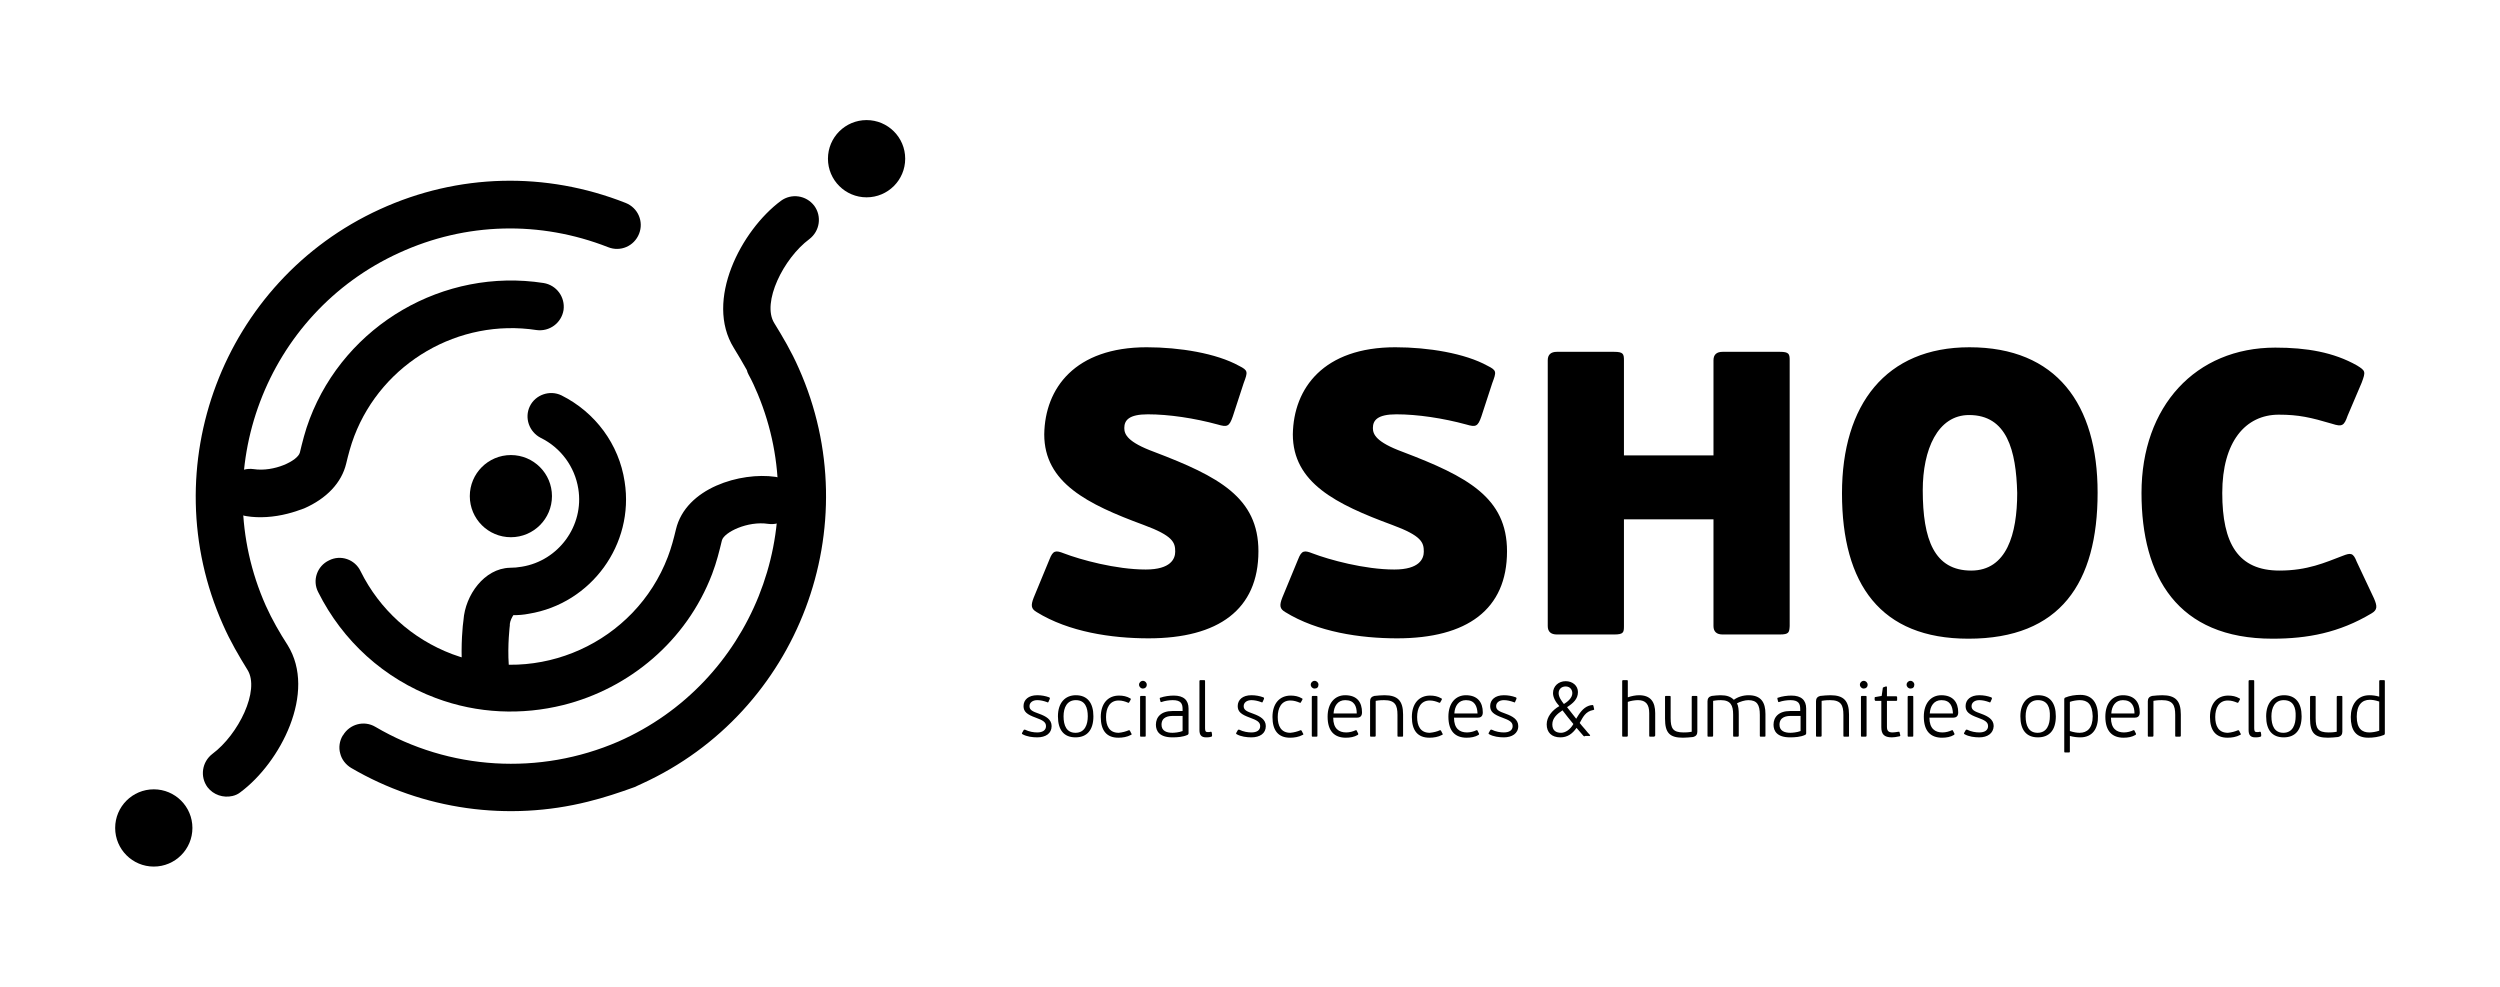 <svg xmlns="http://www.w3.org/2000/svg" viewBox="0 0 712 281"><path d="M140 196.2c-.4.1-.8.2-1.3.2-3.7.2-6.9-2.6-7.1-6.3-.4-6.4.2-12.3.4-13.5.5-7.1 5.9-14.7 13.2-14.9 1.1 0 2.3-.1 3.4-.3 10.5-1.7 17.8-11.7 16.1-22.2-1-6.3-5-11.7-10.7-14.5-3.3-1.7-4.7-5.7-3.1-9s5.7-4.7 9-3.1c9.6 4.8 16.4 13.9 18 24.6 2.8 17.8-9.5 34.7-27.3 37.6-1.5.3-3 .4-4.4.4-.4.6-.9 1.6-1 2.5v.4s-.7 5.6-.3 11.3c.3 3.2-1.9 6-4.9 6.8z"/><circle cx="145.5" cy="141.3" r="11.7"/><path d="M160.4 200.8c-11.7 2.9-24.3 2.5-36.3-2-14.7-5.5-26.5-16.2-33.5-30.2-1.7-3.3-.3-7.4 3.1-9 3.3-1.7 7.4-.3 9 3.1 5.4 10.9 14.7 19.3 26.1 23.6 24.5 9.2 52.1-3.3 61.4-27.7 1-2.6 1.7-5.3 2.3-7.8 2.8-11.9 18.5-16.4 28.3-15 3.7.5 6.2 4 5.7 7.7s-4 6.2-7.7 5.7c-5.9-.9-12.6 2.4-13.2 4.7-.7 2.9-1.5 6.2-2.8 9.6-7.3 19.1-23.6 32.6-42.4 37.3zM81.9 146.3c-3.9 1-8.1 1.3-11.7.7-3.7-.5-6.2-4-5.7-7.7s4-6.2 7.7-5.7c5.9.9 12.6-2.4 13.2-4.7.7-2.9 1.5-6.2 2.8-9.6 10.2-26.8 38.2-43.1 66.6-38.7 3.7.6 6.2 4 5.7 7.7-.6 3.7-4 6.2-7.7 5.7-22.1-3.4-43.9 9.3-51.9 30.2-1 2.6-1.7 5.3-2.3 7.8-1.3 5.5-5.6 10-12 12.8-1.6.6-3.1 1.1-4.7 1.5z"/><path d="M167.5 228.3c-22.7 5.7-47 2.4-67.5-9.6-1.5-.9-2.7-2.4-3.1-4.1-.5-1.7-.2-3.6.7-5.1l.1-.1c1.9-3.2 6-4.3 9.2-2.4 21.1 12.4 46.8 13.9 69.2 4.2 37.8-16.6 55.6-60.9 39.7-99-.8-1.9-1.6-3.7-2.6-5.5-.2-.4-.4-.8-.5-1.3-1.2-2.2-2.5-4.3-3.7-6.3-8.4-13.5 2.1-33.5 13.4-41.9 3-2.2 7.2-1.6 9.5 1.4 2.2 3 1.6 7.2-1.4 9.5-7.4 5.5-13.6 18.1-10 23.9 2.4 3.9 4.9 8.1 7 12.9 20 44.9 0 97.9-44.7 118.3-.4.2-.9.4-1.3.6l-.6.3c-4.4 1.6-8.9 3.1-13.4 4.2zM66.2 226.7c-2.6.6-5.4-.3-7.1-2.5-2.2-3-1.6-7.2 1.4-9.5 7.4-5.5 13.6-18.1 10-23.9-2.4-3.9-4.9-8.1-7-12.9-20-44.9 0-97.9 44.7-118.3 22.3-10.2 47.2-10.8 70-1.8 3.5 1.4 5.2 5.3 3.8 8.8-1.4 3.5-5.3 5.2-8.8 3.8-19.4-7.6-40.5-7.1-59.5 1.6-38 17.3-55 62.3-38 100.5 1.8 4 4 7.8 6.2 11.2 8.4 13.5-2.1 33.5-13.4 41.9-.6.5-1.4.9-2.3 1.1z"/><circle cx="246.8" cy="45.2" r="11"/><g><circle cx="43.8" cy="235.8" r="11"/></g><g><path d="M326.6 98.9c9.3 0 19.8 1.7 26.3 5.3 2.6 1.3 2.5 1.7 1.3 4.9l-3.1 9.5c-1 2.9-1.6 3.1-4.3 2.3-6.6-1.8-13.9-2.9-19.9-2.9-5.4 0-6.7 1.7-6.7 3.9 0 1.8.9 4 8.5 6.8 18.4 7 29.7 13 29.7 28.3 0 16.6-11.4 24.8-31.3 24.8-10.5 0-22.7-1.8-31.9-7.5-1.5-.9-1.7-1.8-.8-4.1l4.5-10.9c1-2.6 1.8-2.6 4.1-1.7 4.7 1.8 14.8 4.6 23.3 4.6 7.2 0 8.4-3.1 8.4-5.1 0-2.6-.6-4.5-9-7.6-16-5.9-28.3-12-28.3-25.8.2-13.2 8.8-24.8 29.2-24.8zM397.4 98.9c9.3 0 19.8 1.7 26.3 5.3 2.6 1.3 2.5 1.7 1.3 4.9l-3.1 9.5c-1 2.9-1.6 3.1-4.3 2.3-6.6-1.8-13.9-2.9-19.9-2.9-5.4 0-6.7 1.7-6.7 3.9 0 1.8.9 4 8.5 6.8 18.4 7 29.7 13 29.7 28.3 0 16.6-11.4 24.8-31.3 24.8-10.5 0-22.7-1.8-31.9-7.5-1.5-.9-1.7-1.8-.8-4.1l4.5-10.9c1-2.6 1.8-2.6 4.1-1.7 4.7 1.8 14.8 4.6 23.3 4.6 7.2 0 8.4-3.1 8.4-5.1 0-2.6-.6-4.5-9-7.6-16-5.9-28.3-12-28.3-25.8.2-13.2 8.8-24.8 29.2-24.8zM506.9 180.7h-16.3c-1.7 0-2.6-.8-2.6-2.4v-30.4h-25.5v30.4c0 1.8-.1 2.4-2.8 2.4h-16.3c-1.7 0-2.6-.8-2.6-2.4v-75.7c0-1.6.9-2.4 2.6-2.4h16.3c2.6 0 2.8.6 2.8 2.4v27.1H488v-27.1c0-1.6.9-2.4 2.6-2.4h16.3c2.6 0 2.8.6 2.8 2.4v75.7c-.1 1.8-.2 2.4-2.8 2.4zM560.6 181.9c-25 0-36-15.5-36-41.4 0-25.3 12.5-41.6 36.3-41.6 24.8 0 36.5 16.2 36.5 41.4 0 25.7-10.6 41.6-36.8 41.6zm.2-63.7c-9 0-13.2 9.9-13.2 21.4 0 14.1 3.3 22.9 13.8 22.9 10.1 0 13.1-10.4 13.1-22.1-.3-12.1-2.9-22.2-13.7-22.2zM667.2 158.3c2.3-.9 3-.9 4 1.7l4.9 10.4c1 2.3 1 3.3-.7 4.3-9.2 5.5-18.2 7.2-28.2 7.2-27.1 0-37.3-17.7-37.3-41.5 0-24.7 15.4-41.4 38.1-41.4 8.9 0 16.6 1.3 23.3 5.1 2.4 1.5 2.5 1.7 1.3 4.9l-4 9.4c-1 2.9-1.6 3.2-4.4 2.3-6.1-1.8-9.5-2.6-15.2-2.6-9.5 0-16.1 7.7-16.1 22.3 0 14.4 4.5 22.1 16.3 22.1 8 0 13-2.3 18-4.2z"/><g><path d="M295.4 210c-1.3 0-3-.2-4.2-.9-.2-.1-.2-.2-.1-.4l.4-.7c.1-.2.2-.2.4-.2 1.2.6 2.5.8 3.5.8 1.5 0 2.5-.6 2.5-1.8 0-1.2-1-1.7-2.9-2.4-2.5-.9-3.5-1.7-3.5-3.3 0-1.8 1.4-3.1 3.9-3.1 1.2 0 2.3.2 3.4.6.2.1.2.2.2.4l-.4.9c-.1.2-.2.2-.3.1-1.1-.4-2-.6-2.9-.6-1.3 0-2.2.7-2.2 1.7 0 1.1.8 1.5 2.8 2.2 1.9.7 3.5 1.6 3.5 3.5 0 2.1-1.7 3.2-4.1 3.2zM306.3 210c-3.3 0-5-2.1-5-6s2.1-6 5.1-6c3.3 0 5 2.2 5 6 0 3.9-1.8 6-5.1 6zm.1-10.6c-2.5 0-3.5 2.1-3.5 4.6 0 2.7.9 4.7 3.4 4.7 2.7 0 3.5-2.4 3.5-4.7 0-2.4-.7-4.6-3.4-4.6zM321.4 208c.2-.1.3 0 .4.1l.4.8c.2.2.1.3-.1.4-1.1.6-2.4.8-3.6.8-3.3 0-5-2-5-5.9 0-3.8 2-6.1 5.2-6.1 1.1 0 2.2.2 3.2.8.2.1.2.2.1.4l-.4.7c-.1.2-.1.2-.4.1-.7-.3-1.6-.6-2.6-.6-2.6 0-3.6 2.2-3.6 4.7s.9 4.5 3.6 4.5c1.1-.1 2.1-.4 2.8-.7zM325.5 196.1c-.6 0-1.1-.5-1.1-1.1 0-.6.5-1.1 1.1-1.1.6 0 1.1.5 1.1 1.1 0 .7-.5 1.1-1.1 1.1zm.5 13.7h-1c-.2 0-.3 0-.3-.3v-11c0-.2.1-.3.3-.3h1c.2 0 .3 0 .3.3v11c0 .2 0 .3-.3.3zM338.2 209.3c-1.3.6-2.9.7-4.3.7-3.7 0-4.7-1.8-4.7-3.6 0-2.2 1.5-3.9 4.7-3.9h2.9v-.6c0-1.5-.5-2.5-2.8-2.5-1 0-2.3.2-3.1.5-.2.1-.3.1-.4-.1l-.2-.8c0-.2 0-.3.2-.3 1.1-.4 2.6-.6 3.8-.6 2.8 0 4.2 1.3 4.2 3.7v7.1c0 .1-.1.3-.3.4zm-4.2-5.4c-1.1 0-3.2.2-3.2 2.5 0 1.8 1.5 2.3 3.1 2.3.5 0 1.9-.1 2.9-.5v-4.3H334zM345 209.8c-.5.2-1.1.2-1.5.2-1.4 0-1.9-.7-1.9-2.1V194c0-.2.1-.3.3-.3h1c.2 0 .3 0 .3.3v13.4c0 .9.2 1.1.8 1.1.3 0 .5 0 .8-.1.2 0 .2 0 .3.2l.1.7c0 .4 0 .4-.2.5zM356.4 210c-1.3 0-3-.2-4.2-.9-.2-.1-.2-.2-.1-.4l.4-.7c.1-.2.2-.2.4-.2 1.2.6 2.5.8 3.5.8 1.5 0 2.5-.6 2.5-1.8 0-1.2-1-1.7-2.9-2.4-2.5-.9-3.5-1.7-3.5-3.3 0-1.8 1.4-3.1 3.9-3.1 1.2 0 2.3.2 3.4.6.2.1.2.2.2.4l-.4.9c-.1.2-.2.2-.3.1-1.1-.4-2-.6-2.9-.6-1.3 0-2.2.7-2.2 1.7 0 1.1.8 1.5 2.8 2.2 1.9.7 3.5 1.6 3.5 3.5 0 2.1-1.7 3.2-4.1 3.2zM370.3 208c.2-.1.3 0 .4.1l.4.8c.2.2.1.3-.1.4-1.1.6-2.4.8-3.6.8-3.3 0-5-2-5-5.9 0-3.8 2-6.1 5.2-6.1 1.1 0 2.2.2 3.2.8.2.1.2.2.1.4l-.4.7c-.1.2-.1.2-.4.1-.7-.3-1.6-.6-2.6-.6-2.6 0-3.6 2.2-3.6 4.7s.9 4.5 3.6 4.5c1.1-.1 2.1-.4 2.8-.7zM374.4 196.1c-.6 0-1.1-.5-1.1-1.1 0-.6.5-1.1 1.1-1.1.6 0 1.1.5 1.1 1.1 0 .7-.4 1.1-1.1 1.1zm.5 13.7h-1c-.2 0-.3 0-.3-.3v-11c0-.2.1-.3.3-.3h1c.2 0 .3 0 .3.3v11c0 .2 0 .3-.3.3zM387.9 202.9c0 1.2-.7 1.5-1.5 1.5h-6.7c0 3.1 1.6 4.2 3.7 4.2 1 0 2-.3 2.6-.6.2-.1.3-.1.4.1l.4.8c.1.2 0 .3-.1.4-1 .6-2.2.8-3.4.8-3.2 0-5.2-1.8-5.2-6 0-3.9 2.1-6.1 5-6.1 3.4 0 4.8 2 4.8 4.9zm-4.8-3.5c-2.1 0-3.2 1.7-3.3 3.8h6.6c0-2.1-.7-3.8-3.3-3.8zM399.3 209.8h-1c-.2 0-.3 0-.3-.3v-5.9c0-2.8-.7-4.2-3.8-4.2-.4 0-1.3 0-2.4.2v9.9c0 .2-.1.3-.3.3h-1c-.2 0-.3 0-.3-.3v-9.8c0-.8.4-1.3 1.2-1.5.7-.1 2.2-.2 2.9-.2 3.8 0 5.3 1.6 5.3 5.5v6c0 .2 0 .3-.3.3zM410 208c.2-.1.3 0 .4.1l.4.8c.2.2.1.3-.1.4-1.1.6-2.4.8-3.6.8-3.3 0-5-2-5-5.9 0-3.8 2-6.1 5.2-6.1 1.1 0 2.2.2 3.2.8.2.1.2.2.1.4l-.4.7c-.1.2-.1.2-.4.1-.7-.3-1.6-.6-2.6-.6-2.6 0-3.6 2.2-3.6 4.7s.9 4.5 3.6 4.5c1.1-.1 2.2-.4 2.8-.7zM422.3 202.9c0 1.2-.7 1.5-1.5 1.5h-6.7c0 3.1 1.6 4.2 3.7 4.2 1 0 2-.3 2.6-.6.2-.1.3-.1.4.1l.4.8c.1.2 0 .3-.1.4-1 .6-2.2.8-3.4.8-3.2 0-5.2-1.8-5.2-6 0-3.9 2.1-6.1 5-6.1 3.3 0 4.8 2 4.8 4.9zm-4.8-3.5c-2.1 0-3.2 1.7-3.3 3.8h6.6c-.1-2.1-.8-3.8-3.3-3.8zM428.3 210c-1.3 0-3-.2-4.2-.9-.2-.1-.2-.2-.1-.4l.4-.7c.1-.2.2-.2.4-.2 1.2.6 2.5.8 3.5.8 1.5 0 2.5-.6 2.5-1.8 0-1.2-1-1.7-2.9-2.4-2.5-.9-3.5-1.7-3.5-3.3 0-1.8 1.4-3.1 3.9-3.1 1.2 0 2.3.2 3.4.6.2.1.2.2.2.4l-.4.9c-.1.2-.2.2-.3.1-1.1-.4-2-.6-2.9-.6-1.3 0-2.2.7-2.2 1.7 0 1.1.8 1.5 2.8 2.2 1.9.7 3.5 1.6 3.5 3.5 0 2.1-1.8 3.2-4.1 3.2zM450.9 209.5l-1.9-2.2c-1.2 1.7-2.6 2.7-4.6 2.7-2.5 0-3.9-1.4-3.9-3.7 0-2.1 1.5-4 3.6-5.2-1.1-1.2-1.8-2.5-1.8-3.7 0-2 1.6-3.4 3.6-3.4s3.5 1.3 3.5 3.1c0 2-1.4 3.2-3.1 4.3 1.1 1.4 1.7 2.2 2.6 3.3.9-1.5 1.9-3.1 3.6-3.7.3-.1.7-.2 1-.2.2 0 .2 0 .3.2l.2.9c.1.2-.1.3-.2.3-2.3.4-3 2.1-3.9 3.7.2.3.9 1.1 1.6 1.9.4.5.8 1 1.3 1.5.1.1.1.3-.1.3h-1.2c-.3.2-.4.1-.6-.1zm-5.9-7.2c-1.5 1-2.9 2.2-2.9 4 0 1.8 1.1 2.4 2.5 2.4 1.2 0 2.6-.9 3.5-2.5-1.1-1.3-2.1-2.6-3.1-3.9zm.9-6.8c-1.2 0-2 .8-2 1.9 0 1.1.8 2.2 1.5 3.1 1-.6 2.4-1.7 2.4-3.1 0-.9-.6-1.9-1.9-1.9zM471 209.8h-1c-.2 0-.3 0-.3-.3v-6.4c0-2.5-1-3.7-3.2-3.7-.9 0-2.1.2-2.9.5v9.6c0 .2-.1.3-.3.3h-1c-.2 0-.3 0-.3-.3V194c0-.2.1-.3.3-.3h1c.2 0 .3 0 .3.3v4.6c1.1-.4 2.3-.6 3.2-.6 3.3 0 4.6 1.9 4.6 5.1v6.4c-.1.2-.2.3-.4.3zM474.5 198.2h1c.2 0 .3 0 .3.3v6c0 2.9.6 4.1 3.7 4.1.4 0 1.3 0 2.3-.2v-9.9c0-.2.1-.3.3-.3h1c.2 0 .3 0 .3.3v9.9c0 .8-.4 1.3-1.2 1.5-.8.1-2.2.2-2.9.2-3.8 0-5.1-1.4-5.1-5.4v-6.1c0-.3 0-.4.3-.4zM502.8 203.3v6.2c0 .2 0 .3-.3.3h-1c-.2 0-.3 0-.3-.3v-5.9c0-2.9-.8-4.2-3.3-4.2-.9 0-2.3.4-3.2.9.4.8.5 1.8.5 3.2v6c0 .2-.1.3-.3.3h-1c-.2 0-.3 0-.3-.3v-6c0-2.6-.7-4.1-3.5-4.1-.4 0-1.1 0-2.2.2v9.9c0 .2-.1.3-.3.3h-1c-.2 0-.3 0-.3-.3v-9.8c0-.8.4-1.3 1.2-1.5.7-.1 1.9-.2 2.5-.2 1.8 0 2.9.4 3.8 1.3 1.1-.8 2.6-1.3 4.2-1.3 3.6 0 4.8 2.1 4.8 5.3zM514.1 209.3c-1.3.6-2.9.7-4.3.7-3.7 0-4.7-1.8-4.7-3.6 0-2.2 1.5-3.9 4.7-3.9h2.9v-.6c0-1.5-.5-2.5-2.8-2.5-1 0-2.3.2-3.1.5-.2.1-.3.1-.4-.1l-.2-.8c0-.2 0-.3.2-.3 1.1-.4 2.6-.6 3.8-.6 2.8 0 4.2 1.3 4.2 3.7v7.1c0 .1-.1.3-.3.4zm-4.1-5.4c-1.1 0-3.2.2-3.2 2.5 0 1.8 1.5 2.3 3.1 2.3.5 0 1.9-.1 2.9-.5v-4.3H510zM526.3 209.8h-1c-.2 0-.3 0-.3-.3v-5.9c0-2.8-.7-4.2-3.8-4.2-.4 0-1.3 0-2.4.2v9.9c0 .2-.1.3-.3.3h-1c-.2 0-.3 0-.3-.3v-9.8c0-.8.4-1.3 1.2-1.5.7-.1 2.2-.2 2.9-.2 3.8 0 5.3 1.6 5.3 5.5v6c.1.2 0 .3-.3.3zM530.8 196.1c-.6 0-1.1-.5-1.1-1.1 0-.6.5-1.1 1.1-1.1.6 0 1.1.5 1.1 1.1 0 .7-.5 1.1-1.1 1.1zm.5 13.7h-1c-.2 0-.3 0-.3-.3v-11c0-.2.1-.3.3-.3h1c.2 0 .3 0 .3.3v11c0 .2-.1.3-.3.3zM533.9 199.3v-.5c0-.2 0-.3.3-.3l1.7-.3.3-2.1c0-.3.1-.3.3-.4l.6-.2c.2 0 .3 0 .3.2v2.6h2.6c.2 0 .3.1.3.3v.7c0 .2 0 .3-.3.3h-2.6v7.4c0 1.1.4 1.6 1.6 1.6.4 0 1.1-.1 1.7-.2.2 0 .3 0 .3.2l.2.8c0 .2 0 .2-.2.3-.8.2-1.8.3-2.2.3-2.2 0-3-.9-3-2.9v-7.5h-1.7c-.1-.1-.2-.2-.2-.3zM544.1 196.1c-.6 0-1.1-.5-1.1-1.1 0-.6.5-1.1 1.1-1.1.6 0 1.1.5 1.1 1.1 0 .7-.4 1.1-1.1 1.1zm.5 13.7h-1c-.2 0-.3 0-.3-.3v-11c0-.2.1-.3.3-.3h1c.2 0 .3 0 .3.3v11c0 .2 0 .3-.3.3zM557.7 202.9c0 1.2-.7 1.5-1.5 1.5h-6.7c0 3.1 1.6 4.2 3.7 4.2 1 0 2-.3 2.6-.6.2-.1.3-.1.4.1l.4.8c.1.2 0 .3-.1.4-1 .6-2.2.8-3.4.8-3.2 0-5.2-1.8-5.2-6 0-3.9 2.1-6.1 5-6.1 3.3 0 4.8 2 4.8 4.9zm-4.8-3.5c-2.1 0-3.2 1.7-3.3 3.8h6.6c-.1-2.1-.8-3.8-3.3-3.8zM563.7 210c-1.3 0-3-.2-4.2-.9-.2-.1-.2-.2-.1-.4l.4-.7c.1-.2.2-.2.4-.2 1.2.6 2.5.8 3.5.8 1.5 0 2.5-.6 2.5-1.8 0-1.2-1-1.7-2.9-2.4-2.5-.9-3.5-1.7-3.5-3.3 0-1.8 1.4-3.1 3.9-3.1 1.2 0 2.3.2 3.4.6.2.1.2.2.2.4l-.4.9c-.1.2-.2.2-.3.1-1.1-.4-2-.6-2.9-.6-1.3 0-2.2.7-2.2 1.7 0 1.1.8 1.5 2.8 2.2 1.9.7 3.5 1.6 3.5 3.5-.1 2.1-1.8 3.2-4.1 3.2zM580.4 210c-3.3 0-5-2.1-5-6s2.1-6 5.1-6c3.3 0 5 2.2 5 6 0 3.9-1.8 6-5.1 6zm0-10.6c-2.5 0-3.5 2.1-3.5 4.6 0 2.7.9 4.7 3.4 4.7 2.7 0 3.5-2.4 3.5-4.7.1-2.4-.6-4.6-3.4-4.6zM592.5 210c-.9 0-1.9-.1-3-.4v4.4c0 .2 0 .3-.3.3h-1c-.2 0-.3 0-.3-.3v-14.9c0-.2.1-.3.2-.4 1.4-.6 3-.8 4.4-.8 3.5 0 5 2.5 5 6 .1 3.5-1.5 6.1-5 6.1zm-.2-10.6c-.8 0-2 .2-2.8.5v8.3c1.2.4 2.1.5 2.8.5 2.1 0 3.7-1.3 3.7-4.7-.1-3.5-1.5-4.6-3.7-4.6zM609.4 202.9c0 1.2-.7 1.5-1.5 1.5h-6.7c0 3.1 1.6 4.2 3.7 4.2 1 0 2-.3 2.6-.6.2-.1.3-.1.4.1l.4.8c.1.2 0 .3-.1.4-1 .6-2.2.8-3.4.8-3.2 0-5.2-1.8-5.2-6 0-3.9 2.1-6.1 5-6.1 3.3 0 4.8 2 4.8 4.9zm-4.8-3.5c-2.1 0-3.2 1.7-3.3 3.8h6.6c0-2.1-.8-3.8-3.3-3.8zM620.8 209.8h-1c-.2 0-.3 0-.3-.3v-5.9c0-2.8-.7-4.2-3.8-4.2-.4 0-1.3 0-2.4.2v9.9c0 .2-.1.3-.3.3h-1c-.2 0-.3 0-.3-.3v-9.8c0-.8.4-1.3 1.2-1.5.7-.1 2.2-.2 2.9-.2 3.8 0 5.3 1.6 5.3 5.5v6c0 .2-.1.3-.3.3zM637.3 208c.2-.1.3 0 .4.1l.4.8c.2.2.1.3-.1.4-1.1.6-2.4.8-3.6.8-3.3 0-5-2-5-5.9 0-3.8 2-6.1 5.2-6.1 1.1 0 2.2.2 3.2.8.2.1.2.2.1.4l-.4.7c-.1.2-.1.2-.4.1-.7-.3-1.6-.6-2.6-.6-2.6 0-3.6 2.2-3.6 4.7s.9 4.5 3.6 4.5c1.1-.1 2.1-.4 2.8-.7zM643.8 209.8c-.5.2-1.1.2-1.5.2-1.4 0-1.9-.7-1.9-2.1V194c0-.2.1-.3.3-.3h1c.2 0 .3 0 .3.3v13.4c0 .9.2 1.1.8 1.1.3 0 .5 0 .8-.1.2 0 .2 0 .3.2l.1.7c0 .4 0 .4-.2.5zM650.4 210c-3.3 0-5-2.1-5-6s2.1-6 5.1-6c3.3 0 5 2.2 5 6 0 3.9-1.8 6-5.1 6zm0-10.6c-2.5 0-3.5 2.1-3.5 4.6 0 2.7.9 4.7 3.4 4.7 2.7 0 3.5-2.4 3.5-4.7.1-2.4-.6-4.6-3.4-4.6zM658.2 198.2h1c.2 0 .3 0 .3.3v6c0 2.9.6 4.1 3.7 4.1.4 0 1.3 0 2.3-.2v-9.9c0-.2.1-.3.3-.3h1c.2 0 .3 0 .3.3v9.9c0 .8-.4 1.3-1.2 1.5-.8.1-2.2.2-2.9.2-3.8 0-5.1-1.4-5.1-5.4v-6.1c0-.3.1-.4.3-.4zM674.8 198c.8 0 1.8.1 2.8.4V194c0-.2.1-.3.3-.3h1c.2 0 .3 0 .3.3v14.9c0 .2-.1.3-.2.4-1.5.6-3.1.8-4.5.8-3.6 0-5-2.2-5-5.9 0-3.3 1.7-6.2 5.3-6.2zm0 10.6c.8 0 2-.2 2.8-.5v-8.3c-1.2-.4-2-.5-2.7-.5-2.2 0-3.7 1.5-3.7 4.8 0 3.4 1.5 4.5 3.6 4.5z"/></g></g></svg>